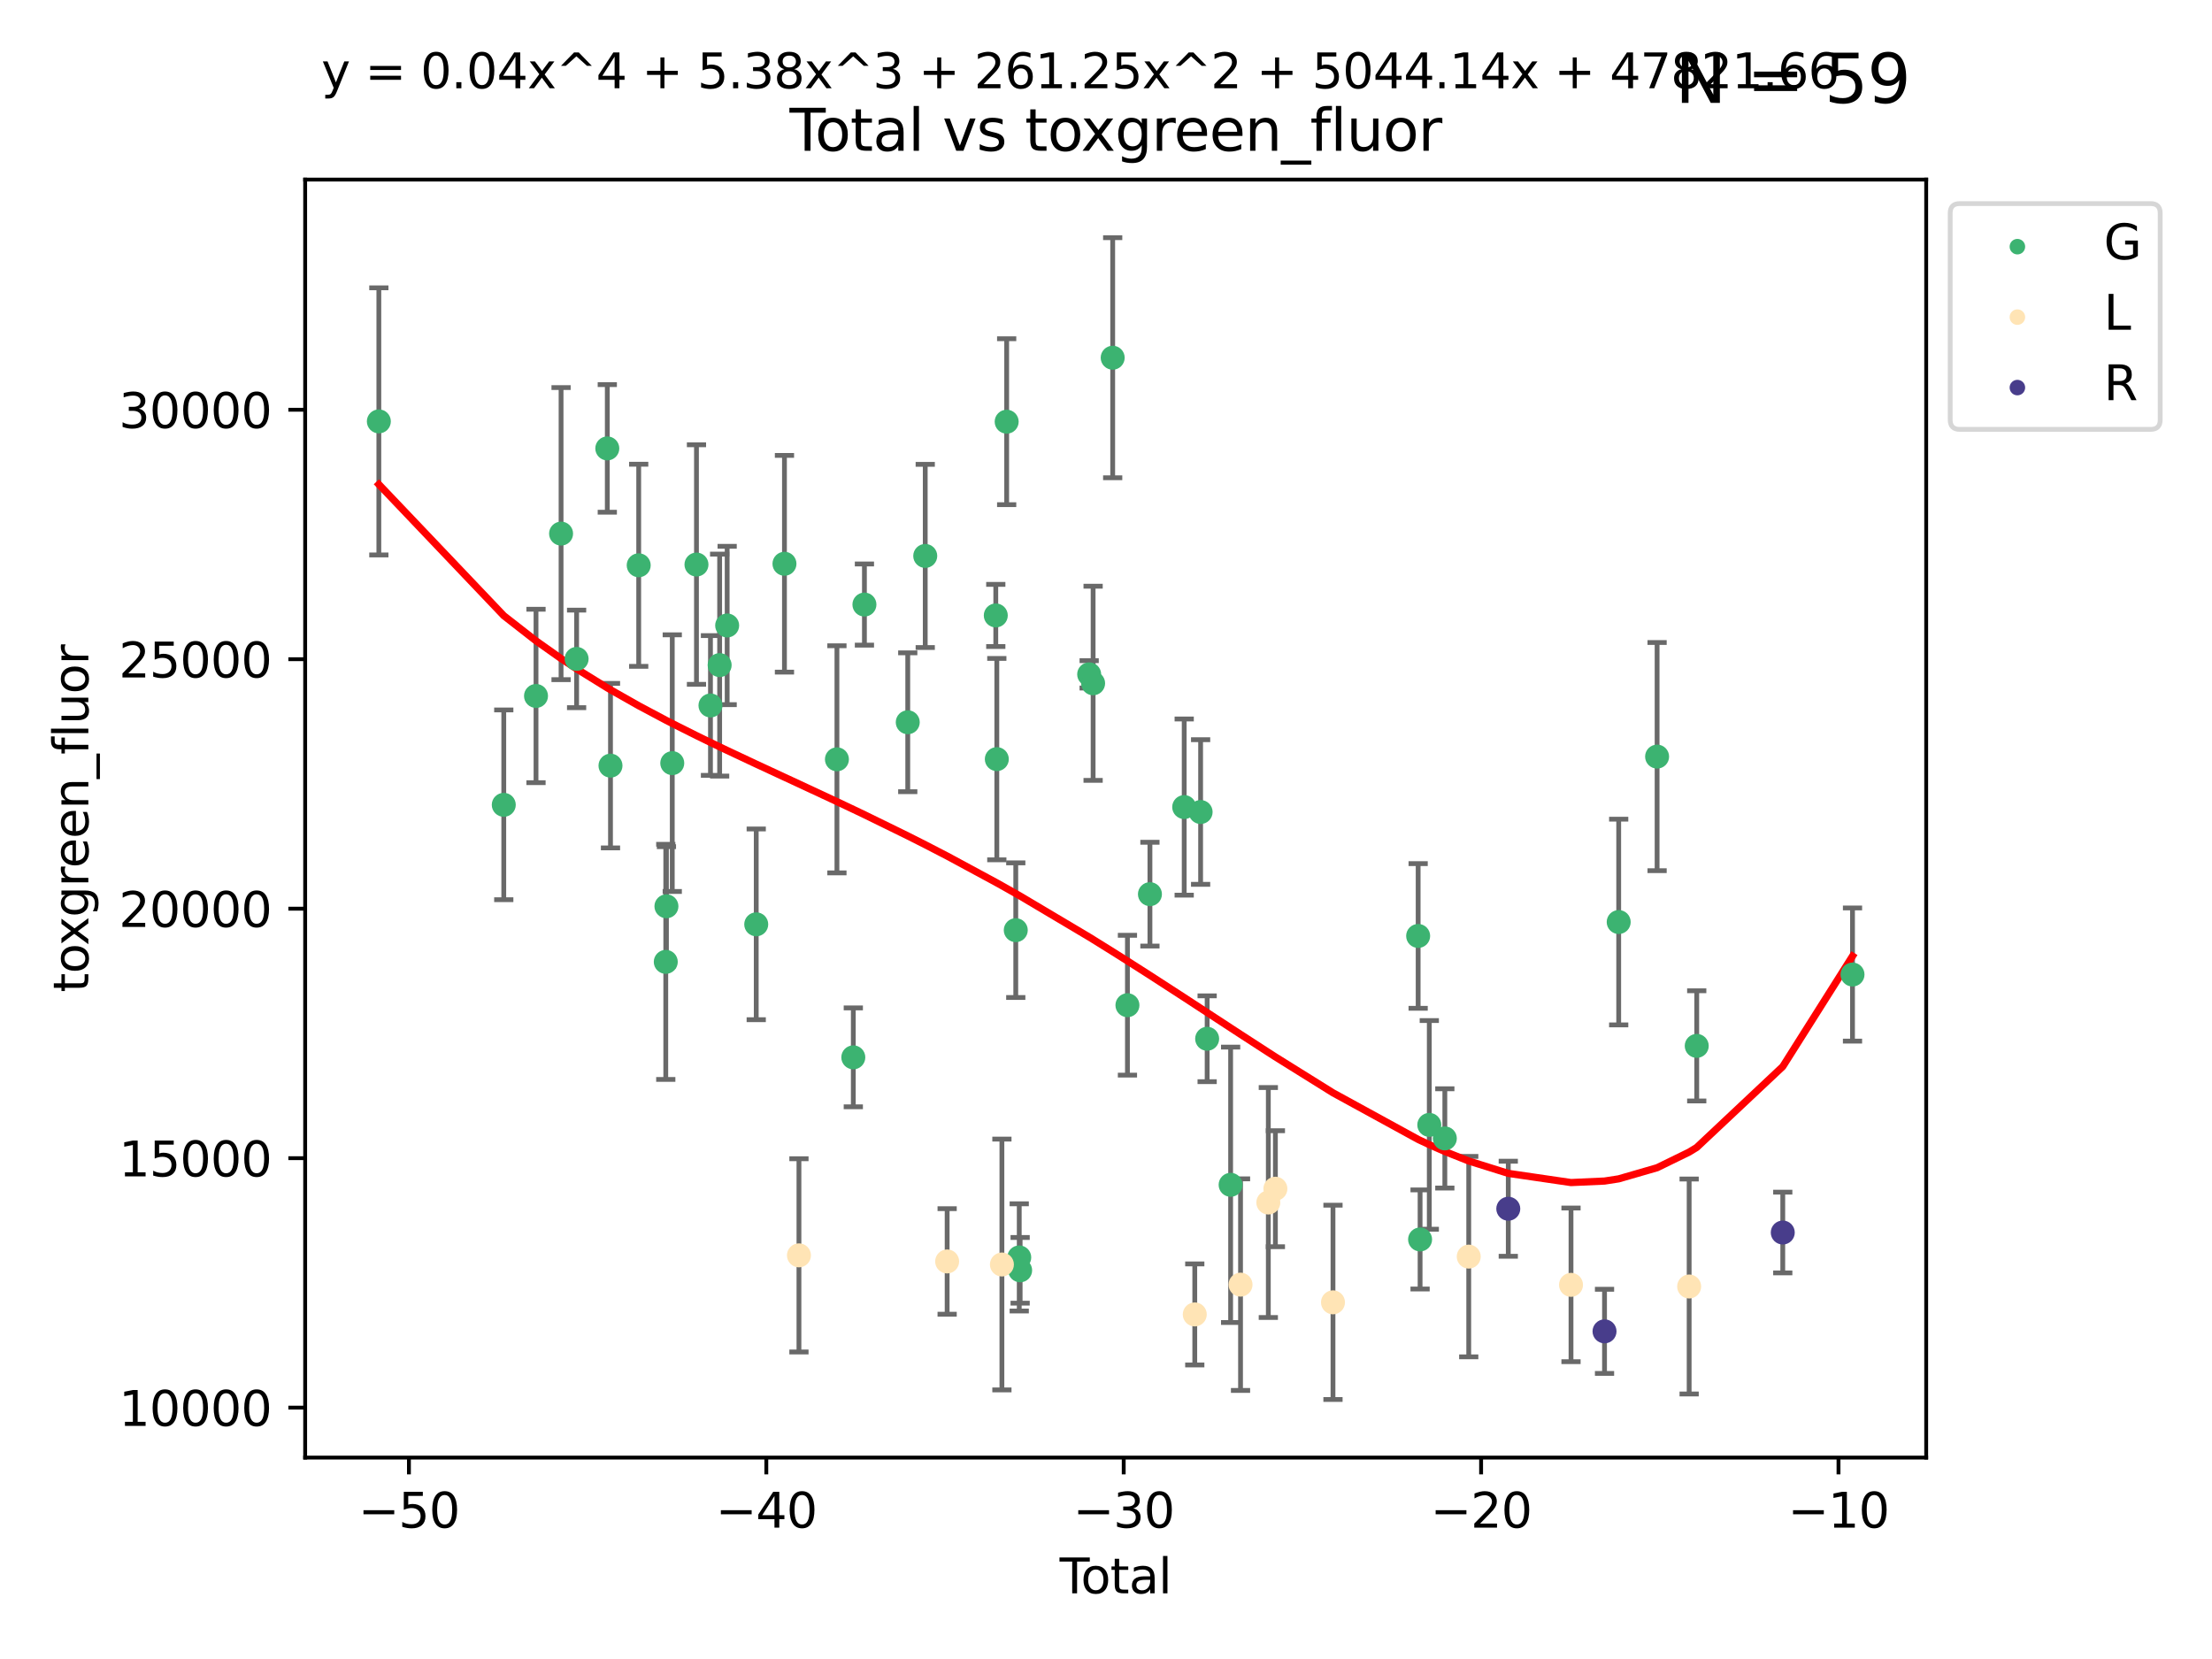 <?xml version="1.0" encoding="utf-8" standalone="no"?>
<!DOCTYPE svg PUBLIC "-//W3C//DTD SVG 1.1//EN"
  "http://www.w3.org/Graphics/SVG/1.1/DTD/svg11.dtd">
<svg xmlns:xlink="http://www.w3.org/1999/xlink" width="460.8pt" height="345.6pt" viewBox="0 0 460.8 345.6" xmlns="http://www.w3.org/2000/svg" version="1.1">
 <defs>
  <style type="text/css">*{stroke-linejoin: round; stroke-linecap: butt}</style>
 </defs>
 <g id="figure_1">
  <g id="patch_1">
   <path d="M 0 345.6 
L 460.8 345.6 
L 460.8 0 
L 0 0 
z
" style="fill: #ffffff"/>
  </g>
  <g id="axes_1">
   <g id="patch_2">
    <path d="M 63.571 303.64 
L 401.26 303.64 
L 401.26 37.411 
L 63.571 37.411 
z
" style="fill: #ffffff"/>
   </g>
   <g id="PathCollection_1">
    <defs>
     <path id="m74ca064344" d="M 0 1.118 
C 0.297 1.118 0.581 1 0.791 0.791 
C 1 0.581 1.118 0.297 1.118 0 
C 1.118 -0.297 1 -0.581 0.791 -0.791 
C 0.581 -1 0.297 -1.118 0 -1.118 
C -0.297 -1.118 -0.581 -1 -0.791 -0.791 
C -1 -0.581 -1.118 -0.297 -1.118 0 
C -1.118 0.297 -1 0.581 -0.791 0.791 
C -0.581 1 -0.297 1.118 0 1.118 
z
" style="stroke: #3cb371"/>
    </defs>
    <g clip-path="url(#pef88ad2a11)">
     <use xlink:href="#m74ca064344" x="78.921" y="87.783" style="fill: #3cb371; stroke: #3cb371"/>
     <use xlink:href="#m74ca064344" x="104.945" y="167.661" style="fill: #3cb371; stroke: #3cb371"/>
     <use xlink:href="#m74ca064344" x="111.661" y="144.981" style="fill: #3cb371; stroke: #3cb371"/>
     <use xlink:href="#m74ca064344" x="116.882" y="111.159" style="fill: #3cb371; stroke: #3cb371"/>
     <use xlink:href="#m74ca064344" x="120.118" y="137.261" style="fill: #3cb371; stroke: #3cb371"/>
     <use xlink:href="#m74ca064344" x="126.511" y="93.413" style="fill: #3cb371; stroke: #3cb371"/>
     <use xlink:href="#m74ca064344" x="127.177" y="159.497" style="fill: #3cb371; stroke: #3cb371"/>
     <use xlink:href="#m74ca064344" x="133.054" y="117.757" style="fill: #3cb371; stroke: #3cb371"/>
     <use xlink:href="#m74ca064344" x="138.693" y="200.374" style="fill: #3cb371; stroke: #3cb371"/>
     <use xlink:href="#m74ca064344" x="138.83" y="188.797" style="fill: #3cb371; stroke: #3cb371"/>
     <use xlink:href="#m74ca064344" x="140.045" y="158.975" style="fill: #3cb371; stroke: #3cb371"/>
     <use xlink:href="#m74ca064344" x="145.087" y="117.606" style="fill: #3cb371; stroke: #3cb371"/>
     <use xlink:href="#m74ca064344" x="148.005" y="146.962" style="fill: #3cb371; stroke: #3cb371"/>
     <use xlink:href="#m74ca064344" x="149.915" y="138.554" style="fill: #3cb371; stroke: #3cb371"/>
     <use xlink:href="#m74ca064344" x="151.481" y="130.298" style="fill: #3cb371; stroke: #3cb371"/>
     <use xlink:href="#m74ca064344" x="157.537" y="192.555" style="fill: #3cb371; stroke: #3cb371"/>
     <use xlink:href="#m74ca064344" x="163.418" y="117.444" style="fill: #3cb371; stroke: #3cb371"/>
     <use xlink:href="#m74ca064344" x="174.347" y="158.179" style="fill: #3cb371; stroke: #3cb371"/>
     <use xlink:href="#m74ca064344" x="177.76" y="220.266" style="fill: #3cb371; stroke: #3cb371"/>
     <use xlink:href="#m74ca064344" x="180.076" y="125.94" style="fill: #3cb371; stroke: #3cb371"/>
     <use xlink:href="#m74ca064344" x="189.102" y="150.46" style="fill: #3cb371; stroke: #3cb371"/>
     <use xlink:href="#m74ca064344" x="192.744" y="115.812" style="fill: #3cb371; stroke: #3cb371"/>
     <use xlink:href="#m74ca064344" x="207.44" y="128.208" style="fill: #3cb371; stroke: #3cb371"/>
     <use xlink:href="#m74ca064344" x="207.655" y="158.138" style="fill: #3cb371; stroke: #3cb371"/>
     <use xlink:href="#m74ca064344" x="209.708" y="87.847" style="fill: #3cb371; stroke: #3cb371"/>
     <use xlink:href="#m74ca064344" x="211.603" y="193.773" style="fill: #3cb371; stroke: #3cb371"/>
     <use xlink:href="#m74ca064344" x="212.327" y="261.943" style="fill: #3cb371; stroke: #3cb371"/>
     <use xlink:href="#m74ca064344" x="212.514" y="264.632" style="fill: #3cb371; stroke: #3cb371"/>
     <use xlink:href="#m74ca064344" x="226.894" y="140.475" style="fill: #3cb371; stroke: #3cb371"/>
     <use xlink:href="#m74ca064344" x="227.715" y="142.341" style="fill: #3cb371; stroke: #3cb371"/>
     <use xlink:href="#m74ca064344" x="231.793" y="74.52" style="fill: #3cb371; stroke: #3cb371"/>
     <use xlink:href="#m74ca064344" x="234.867" y="209.403" style="fill: #3cb371; stroke: #3cb371"/>
     <use xlink:href="#m74ca064344" x="239.552" y="186.269" style="fill: #3cb371; stroke: #3cb371"/>
     <use xlink:href="#m74ca064344" x="246.69" y="168.126" style="fill: #3cb371; stroke: #3cb371"/>
     <use xlink:href="#m74ca064344" x="250.11" y="169.158" style="fill: #3cb371; stroke: #3cb371"/>
     <use xlink:href="#m74ca064344" x="251.47" y="216.394" style="fill: #3cb371; stroke: #3cb371"/>
     <use xlink:href="#m74ca064344" x="256.361" y="246.816" style="fill: #3cb371; stroke: #3cb371"/>
     <use xlink:href="#m74ca064344" x="295.426" y="194.976" style="fill: #3cb371; stroke: #3cb371"/>
     <use xlink:href="#m74ca064344" x="295.83" y="258.198" style="fill: #3cb371; stroke: #3cb371"/>
     <use xlink:href="#m74ca064344" x="297.748" y="234.335" style="fill: #3cb371; stroke: #3cb371"/>
     <use xlink:href="#m74ca064344" x="300.985" y="237.151" style="fill: #3cb371; stroke: #3cb371"/>
     <use xlink:href="#m74ca064344" x="337.204" y="192.077" style="fill: #3cb371; stroke: #3cb371"/>
     <use xlink:href="#m74ca064344" x="345.204" y="157.613" style="fill: #3cb371; stroke: #3cb371"/>
     <use xlink:href="#m74ca064344" x="353.461" y="217.876" style="fill: #3cb371; stroke: #3cb371"/>
     <use xlink:href="#m74ca064344" x="385.911" y="203.013" style="fill: #3cb371; stroke: #3cb371"/>
    </g>
   </g>
   <g id="PathCollection_2">
    <defs>
     <path id="m15e256c8c7" d="M 0 1.118 
C 0.297 1.118 0.581 1 0.791 0.791 
C 1 0.581 1.118 0.297 1.118 0 
C 1.118 -0.297 1 -0.581 0.791 -0.791 
C 0.581 -1 0.297 -1.118 0 -1.118 
C -0.297 -1.118 -0.581 -1 -0.791 -0.791 
C -1 -0.581 -1.118 -0.297 -1.118 0 
C -1.118 0.297 -1 0.581 -0.791 0.791 
C -0.581 1 -0.297 1.118 0 1.118 
z
" style="stroke: #ffe4b5"/>
    </defs>
    <g clip-path="url(#pef88ad2a11)">
     <use xlink:href="#m15e256c8c7" x="166.435" y="261.513" style="fill: #ffe4b5; stroke: #ffe4b5"/>
     <use xlink:href="#m15e256c8c7" x="197.307" y="262.782" style="fill: #ffe4b5; stroke: #ffe4b5"/>
     <use xlink:href="#m15e256c8c7" x="208.716" y="263.418" style="fill: #ffe4b5; stroke: #ffe4b5"/>
     <use xlink:href="#m15e256c8c7" x="248.893" y="273.818" style="fill: #ffe4b5; stroke: #ffe4b5"/>
     <use xlink:href="#m15e256c8c7" x="258.425" y="267.614" style="fill: #ffe4b5; stroke: #ffe4b5"/>
     <use xlink:href="#m15e256c8c7" x="264.215" y="250.506" style="fill: #ffe4b5; stroke: #ffe4b5"/>
     <use xlink:href="#m15e256c8c7" x="265.687" y="247.633" style="fill: #ffe4b5; stroke: #ffe4b5"/>
     <use xlink:href="#m15e256c8c7" x="277.685" y="271.301" style="fill: #ffe4b5; stroke: #ffe4b5"/>
     <use xlink:href="#m15e256c8c7" x="305.965" y="261.775" style="fill: #ffe4b5; stroke: #ffe4b5"/>
     <use xlink:href="#m15e256c8c7" x="327.27" y="267.658" style="fill: #ffe4b5; stroke: #ffe4b5"/>
     <use xlink:href="#m15e256c8c7" x="351.881" y="268.002" style="fill: #ffe4b5; stroke: #ffe4b5"/>
    </g>
   </g>
   <g id="PathCollection_3">
    <defs>
     <path id="m18ca9eddad" d="M 0 1.118 
C 0.297 1.118 0.581 1 0.791 0.791 
C 1 0.581 1.118 0.297 1.118 0 
C 1.118 -0.297 1 -0.581 0.791 -0.791 
C 0.581 -1 0.297 -1.118 0 -1.118 
C -0.297 -1.118 -0.581 -1 -0.791 -0.791 
C -1 -0.581 -1.118 -0.297 -1.118 0 
C -1.118 0.297 -1 0.581 -0.791 0.791 
C -0.581 1 -0.297 1.118 0 1.118 
z
" style="stroke: #483d8b"/>
    </defs>
    <g clip-path="url(#pef88ad2a11)">
     <use xlink:href="#m18ca9eddad" x="314.203" y="251.801" style="fill: #483d8b; stroke: #483d8b"/>
     <use xlink:href="#m18ca9eddad" x="334.252" y="277.344" style="fill: #483d8b; stroke: #483d8b"/>
     <use xlink:href="#m18ca9eddad" x="371.383" y="256.758" style="fill: #483d8b; stroke: #483d8b"/>
    </g>
   </g>
   <g id="matplotlib.axis_1">
    <g id="xtick_1">
     <g id="line2d_1">
      <defs>
       <path id="mcc08f3bbad" d="M 0 0 
L 0 3.5 
" style="stroke: #000000; stroke-width: 0.8"/>
      </defs>
      <g>
       <use xlink:href="#mcc08f3bbad" x="85.187" y="303.64" style="stroke: #000000; stroke-width: 0.8"/>
      </g>
     </g>
     <g id="text_1">
      <!-- −50 -->
      <g transform="translate(74.634 318.238)scale(0.1 -0.1)">
       <defs>
        <path id="DejaVuSans-2212" d="M 678 2272 
L 4684 2272 
L 4684 1741 
L 678 1741 
L 678 2272 
z
" transform="scale(0.016)"/>
        <path id="DejaVuSans-35" d="M 691 4666 
L 3169 4666 
L 3169 4134 
L 1269 4134 
L 1269 2991 
Q 1406 3038 1543 3061 
Q 1681 3084 1819 3084 
Q 2600 3084 3056 2656 
Q 3513 2228 3513 1497 
Q 3513 744 3044 326 
Q 2575 -91 1722 -91 
Q 1428 -91 1123 -41 
Q 819 9 494 109 
L 494 744 
Q 775 591 1075 516 
Q 1375 441 1709 441 
Q 2250 441 2565 725 
Q 2881 1009 2881 1497 
Q 2881 1984 2565 2268 
Q 2250 2553 1709 2553 
Q 1456 2553 1204 2497 
Q 953 2441 691 2322 
L 691 4666 
z
" transform="scale(0.016)"/>
        <path id="DejaVuSans-30" d="M 2034 4250 
Q 1547 4250 1301 3770 
Q 1056 3291 1056 2328 
Q 1056 1369 1301 889 
Q 1547 409 2034 409 
Q 2525 409 2770 889 
Q 3016 1369 3016 2328 
Q 3016 3291 2770 3770 
Q 2525 4250 2034 4250 
z
M 2034 4750 
Q 2819 4750 3233 4129 
Q 3647 3509 3647 2328 
Q 3647 1150 3233 529 
Q 2819 -91 2034 -91 
Q 1250 -91 836 529 
Q 422 1150 422 2328 
Q 422 3509 836 4129 
Q 1250 4750 2034 4750 
z
" transform="scale(0.016)"/>
       </defs>
       <use xlink:href="#DejaVuSans-2212"/>
       <use xlink:href="#DejaVuSans-35" x="83.789"/>
       <use xlink:href="#DejaVuSans-30" x="147.412"/>
      </g>
     </g>
    </g>
    <g id="xtick_2">
     <g id="line2d_2">
      <g>
       <use xlink:href="#mcc08f3bbad" x="159.638" y="303.64" style="stroke: #000000; stroke-width: 0.8"/>
      </g>
     </g>
     <g id="text_2">
      <!-- −40 -->
      <g transform="translate(149.086 318.238)scale(0.1 -0.1)">
       <defs>
        <path id="DejaVuSans-34" d="M 2419 4116 
L 825 1625 
L 2419 1625 
L 2419 4116 
z
M 2253 4666 
L 3047 4666 
L 3047 1625 
L 3713 1625 
L 3713 1100 
L 3047 1100 
L 3047 0 
L 2419 0 
L 2419 1100 
L 313 1100 
L 313 1709 
L 2253 4666 
z
" transform="scale(0.016)"/>
       </defs>
       <use xlink:href="#DejaVuSans-2212"/>
       <use xlink:href="#DejaVuSans-34" x="83.789"/>
       <use xlink:href="#DejaVuSans-30" x="147.412"/>
      </g>
     </g>
    </g>
    <g id="xtick_3">
     <g id="line2d_3">
      <g>
       <use xlink:href="#mcc08f3bbad" x="234.089" y="303.64" style="stroke: #000000; stroke-width: 0.8"/>
      </g>
     </g>
     <g id="text_3">
      <!-- −30 -->
      <g transform="translate(223.537 318.238)scale(0.1 -0.1)">
       <defs>
        <path id="DejaVuSans-33" d="M 2597 2516 
Q 3050 2419 3304 2112 
Q 3559 1806 3559 1356 
Q 3559 666 3084 287 
Q 2609 -91 1734 -91 
Q 1441 -91 1130 -33 
Q 819 25 488 141 
L 488 750 
Q 750 597 1062 519 
Q 1375 441 1716 441 
Q 2309 441 2620 675 
Q 2931 909 2931 1356 
Q 2931 1769 2642 2001 
Q 2353 2234 1838 2234 
L 1294 2234 
L 1294 2753 
L 1863 2753 
Q 2328 2753 2575 2939 
Q 2822 3125 2822 3475 
Q 2822 3834 2567 4026 
Q 2313 4219 1838 4219 
Q 1578 4219 1281 4162 
Q 984 4106 628 3988 
L 628 4550 
Q 988 4650 1302 4700 
Q 1616 4750 1894 4750 
Q 2613 4750 3031 4423 
Q 3450 4097 3450 3541 
Q 3450 3153 3228 2886 
Q 3006 2619 2597 2516 
z
" transform="scale(0.016)"/>
       </defs>
       <use xlink:href="#DejaVuSans-2212"/>
       <use xlink:href="#DejaVuSans-33" x="83.789"/>
       <use xlink:href="#DejaVuSans-30" x="147.412"/>
      </g>
     </g>
    </g>
    <g id="xtick_4">
     <g id="line2d_4">
      <g>
       <use xlink:href="#mcc08f3bbad" x="308.541" y="303.64" style="stroke: #000000; stroke-width: 0.8"/>
      </g>
     </g>
     <g id="text_4">
      <!-- −20 -->
      <g transform="translate(297.988 318.238)scale(0.1 -0.1)">
       <defs>
        <path id="DejaVuSans-32" d="M 1228 531 
L 3431 531 
L 3431 0 
L 469 0 
L 469 531 
Q 828 903 1448 1529 
Q 2069 2156 2228 2338 
Q 2531 2678 2651 2914 
Q 2772 3150 2772 3378 
Q 2772 3750 2511 3984 
Q 2250 4219 1831 4219 
Q 1534 4219 1204 4116 
Q 875 4013 500 3803 
L 500 4441 
Q 881 4594 1212 4672 
Q 1544 4750 1819 4750 
Q 2544 4750 2975 4387 
Q 3406 4025 3406 3419 
Q 3406 3131 3298 2873 
Q 3191 2616 2906 2266 
Q 2828 2175 2409 1742 
Q 1991 1309 1228 531 
z
" transform="scale(0.016)"/>
       </defs>
       <use xlink:href="#DejaVuSans-2212"/>
       <use xlink:href="#DejaVuSans-32" x="83.789"/>
       <use xlink:href="#DejaVuSans-30" x="147.412"/>
      </g>
     </g>
    </g>
    <g id="xtick_5">
     <g id="line2d_5">
      <g>
       <use xlink:href="#mcc08f3bbad" x="382.992" y="303.64" style="stroke: #000000; stroke-width: 0.8"/>
      </g>
     </g>
     <g id="text_5">
      <!-- −10 -->
      <g transform="translate(372.44 318.238)scale(0.1 -0.1)">
       <defs>
        <path id="DejaVuSans-31" d="M 794 531 
L 1825 531 
L 1825 4091 
L 703 3866 
L 703 4441 
L 1819 4666 
L 2450 4666 
L 2450 531 
L 3481 531 
L 3481 0 
L 794 0 
L 794 531 
z
" transform="scale(0.016)"/>
       </defs>
       <use xlink:href="#DejaVuSans-2212"/>
       <use xlink:href="#DejaVuSans-31" x="83.789"/>
       <use xlink:href="#DejaVuSans-30" x="147.412"/>
      </g>
     </g>
    </g>
    <g id="text_6">
     <!-- Total -->
     <g transform="translate(220.739 331.917)scale(0.1 -0.1)">
      <defs>
       <path id="DejaVuSans-54" d="M -19 4666 
L 3928 4666 
L 3928 4134 
L 2272 4134 
L 2272 0 
L 1638 0 
L 1638 4134 
L -19 4134 
L -19 4666 
z
" transform="scale(0.016)"/>
       <path id="DejaVuSans-6f" d="M 1959 3097 
Q 1497 3097 1228 2736 
Q 959 2375 959 1747 
Q 959 1119 1226 758 
Q 1494 397 1959 397 
Q 2419 397 2687 759 
Q 2956 1122 2956 1747 
Q 2956 2369 2687 2733 
Q 2419 3097 1959 3097 
z
M 1959 3584 
Q 2709 3584 3137 3096 
Q 3566 2609 3566 1747 
Q 3566 888 3137 398 
Q 2709 -91 1959 -91 
Q 1206 -91 779 398 
Q 353 888 353 1747 
Q 353 2609 779 3096 
Q 1206 3584 1959 3584 
z
" transform="scale(0.016)"/>
       <path id="DejaVuSans-74" d="M 1172 4494 
L 1172 3500 
L 2356 3500 
L 2356 3053 
L 1172 3053 
L 1172 1153 
Q 1172 725 1289 603 
Q 1406 481 1766 481 
L 2356 481 
L 2356 0 
L 1766 0 
Q 1100 0 847 248 
Q 594 497 594 1153 
L 594 3053 
L 172 3053 
L 172 3500 
L 594 3500 
L 594 4494 
L 1172 4494 
z
" transform="scale(0.016)"/>
       <path id="DejaVuSans-61" d="M 2194 1759 
Q 1497 1759 1228 1600 
Q 959 1441 959 1056 
Q 959 750 1161 570 
Q 1363 391 1709 391 
Q 2188 391 2477 730 
Q 2766 1069 2766 1631 
L 2766 1759 
L 2194 1759 
z
M 3341 1997 
L 3341 0 
L 2766 0 
L 2766 531 
Q 2569 213 2275 61 
Q 1981 -91 1556 -91 
Q 1019 -91 701 211 
Q 384 513 384 1019 
Q 384 1609 779 1909 
Q 1175 2209 1959 2209 
L 2766 2209 
L 2766 2266 
Q 2766 2663 2505 2880 
Q 2244 3097 1772 3097 
Q 1472 3097 1187 3025 
Q 903 2953 641 2809 
L 641 3341 
Q 956 3463 1253 3523 
Q 1550 3584 1831 3584 
Q 2591 3584 2966 3190 
Q 3341 2797 3341 1997 
z
" transform="scale(0.016)"/>
       <path id="DejaVuSans-6c" d="M 603 4863 
L 1178 4863 
L 1178 0 
L 603 0 
L 603 4863 
z
" transform="scale(0.016)"/>
      </defs>
      <use xlink:href="#DejaVuSans-54"/>
      <use xlink:href="#DejaVuSans-6f" x="44.084"/>
      <use xlink:href="#DejaVuSans-74" x="105.266"/>
      <use xlink:href="#DejaVuSans-61" x="144.475"/>
      <use xlink:href="#DejaVuSans-6c" x="205.754"/>
     </g>
    </g>
   </g>
   <g id="matplotlib.axis_2">
    <g id="ytick_1">
     <g id="line2d_6">
      <defs>
       <path id="m6b132afd34" d="M 0 0 
L -3.5 0 
" style="stroke: #000000; stroke-width: 0.8"/>
      </defs>
      <g>
       <use xlink:href="#m6b132afd34" x="63.571" y="293.235" style="stroke: #000000; stroke-width: 0.8"/>
      </g>
     </g>
     <g id="text_7">
      <!-- 10000 -->
      <g transform="translate(24.759 297.034)scale(0.1 -0.1)">
       <use xlink:href="#DejaVuSans-31"/>
       <use xlink:href="#DejaVuSans-30" x="63.623"/>
       <use xlink:href="#DejaVuSans-30" x="127.246"/>
       <use xlink:href="#DejaVuSans-30" x="190.869"/>
       <use xlink:href="#DejaVuSans-30" x="254.492"/>
      </g>
     </g>
    </g>
    <g id="ytick_2">
     <g id="line2d_7">
      <g>
       <use xlink:href="#m6b132afd34" x="63.571" y="241.266" style="stroke: #000000; stroke-width: 0.8"/>
      </g>
     </g>
     <g id="text_8">
      <!-- 15000 -->
      <g transform="translate(24.759 245.065)scale(0.1 -0.1)">
       <use xlink:href="#DejaVuSans-31"/>
       <use xlink:href="#DejaVuSans-35" x="63.623"/>
       <use xlink:href="#DejaVuSans-30" x="127.246"/>
       <use xlink:href="#DejaVuSans-30" x="190.869"/>
       <use xlink:href="#DejaVuSans-30" x="254.492"/>
      </g>
     </g>
    </g>
    <g id="ytick_3">
     <g id="line2d_8">
      <g>
       <use xlink:href="#m6b132afd34" x="63.571" y="189.297" style="stroke: #000000; stroke-width: 0.8"/>
      </g>
     </g>
     <g id="text_9">
      <!-- 20000 -->
      <g transform="translate(24.759 193.097)scale(0.1 -0.1)">
       <use xlink:href="#DejaVuSans-32"/>
       <use xlink:href="#DejaVuSans-30" x="63.623"/>
       <use xlink:href="#DejaVuSans-30" x="127.246"/>
       <use xlink:href="#DejaVuSans-30" x="190.869"/>
       <use xlink:href="#DejaVuSans-30" x="254.492"/>
      </g>
     </g>
    </g>
    <g id="ytick_4">
     <g id="line2d_9">
      <g>
       <use xlink:href="#m6b132afd34" x="63.571" y="137.329" style="stroke: #000000; stroke-width: 0.8"/>
      </g>
     </g>
     <g id="text_10">
      <!-- 25000 -->
      <g transform="translate(24.759 141.128)scale(0.1 -0.1)">
       <use xlink:href="#DejaVuSans-32"/>
       <use xlink:href="#DejaVuSans-35" x="63.623"/>
       <use xlink:href="#DejaVuSans-30" x="127.246"/>
       <use xlink:href="#DejaVuSans-30" x="190.869"/>
       <use xlink:href="#DejaVuSans-30" x="254.492"/>
      </g>
     </g>
    </g>
    <g id="ytick_5">
     <g id="line2d_10">
      <g>
       <use xlink:href="#m6b132afd34" x="63.571" y="85.36" style="stroke: #000000; stroke-width: 0.8"/>
      </g>
     </g>
     <g id="text_11">
      <!-- 30000 -->
      <g transform="translate(24.759 89.159)scale(0.1 -0.1)">
       <use xlink:href="#DejaVuSans-33"/>
       <use xlink:href="#DejaVuSans-30" x="63.623"/>
       <use xlink:href="#DejaVuSans-30" x="127.246"/>
       <use xlink:href="#DejaVuSans-30" x="190.869"/>
       <use xlink:href="#DejaVuSans-30" x="254.492"/>
      </g>
     </g>
    </g>
    <g id="text_12">
     <!-- toxgreen_fluor -->
     <g transform="translate(18.401 206.72)rotate(-90)scale(0.1 -0.1)">
      <defs>
       <path id="DejaVuSans-78" d="M 3513 3500 
L 2247 1797 
L 3578 0 
L 2900 0 
L 1881 1375 
L 863 0 
L 184 0 
L 1544 1831 
L 300 3500 
L 978 3500 
L 1906 2253 
L 2834 3500 
L 3513 3500 
z
" transform="scale(0.016)"/>
       <path id="DejaVuSans-67" d="M 2906 1791 
Q 2906 2416 2648 2759 
Q 2391 3103 1925 3103 
Q 1463 3103 1205 2759 
Q 947 2416 947 1791 
Q 947 1169 1205 825 
Q 1463 481 1925 481 
Q 2391 481 2648 825 
Q 2906 1169 2906 1791 
z
M 3481 434 
Q 3481 -459 3084 -895 
Q 2688 -1331 1869 -1331 
Q 1566 -1331 1297 -1286 
Q 1028 -1241 775 -1147 
L 775 -588 
Q 1028 -725 1275 -790 
Q 1522 -856 1778 -856 
Q 2344 -856 2625 -561 
Q 2906 -266 2906 331 
L 2906 616 
Q 2728 306 2450 153 
Q 2172 0 1784 0 
Q 1141 0 747 490 
Q 353 981 353 1791 
Q 353 2603 747 3093 
Q 1141 3584 1784 3584 
Q 2172 3584 2450 3431 
Q 2728 3278 2906 2969 
L 2906 3500 
L 3481 3500 
L 3481 434 
z
" transform="scale(0.016)"/>
       <path id="DejaVuSans-72" d="M 2631 2963 
Q 2534 3019 2420 3045 
Q 2306 3072 2169 3072 
Q 1681 3072 1420 2755 
Q 1159 2438 1159 1844 
L 1159 0 
L 581 0 
L 581 3500 
L 1159 3500 
L 1159 2956 
Q 1341 3275 1631 3429 
Q 1922 3584 2338 3584 
Q 2397 3584 2469 3576 
Q 2541 3569 2628 3553 
L 2631 2963 
z
" transform="scale(0.016)"/>
       <path id="DejaVuSans-65" d="M 3597 1894 
L 3597 1613 
L 953 1613 
Q 991 1019 1311 708 
Q 1631 397 2203 397 
Q 2534 397 2845 478 
Q 3156 559 3463 722 
L 3463 178 
Q 3153 47 2828 -22 
Q 2503 -91 2169 -91 
Q 1331 -91 842 396 
Q 353 884 353 1716 
Q 353 2575 817 3079 
Q 1281 3584 2069 3584 
Q 2775 3584 3186 3129 
Q 3597 2675 3597 1894 
z
M 3022 2063 
Q 3016 2534 2758 2815 
Q 2500 3097 2075 3097 
Q 1594 3097 1305 2825 
Q 1016 2553 972 2059 
L 3022 2063 
z
" transform="scale(0.016)"/>
       <path id="DejaVuSans-6e" d="M 3513 2113 
L 3513 0 
L 2938 0 
L 2938 2094 
Q 2938 2591 2744 2837 
Q 2550 3084 2163 3084 
Q 1697 3084 1428 2787 
Q 1159 2491 1159 1978 
L 1159 0 
L 581 0 
L 581 3500 
L 1159 3500 
L 1159 2956 
Q 1366 3272 1645 3428 
Q 1925 3584 2291 3584 
Q 2894 3584 3203 3211 
Q 3513 2838 3513 2113 
z
" transform="scale(0.016)"/>
       <path id="DejaVuSans-5f" d="M 3263 -1063 
L 3263 -1509 
L -63 -1509 
L -63 -1063 
L 3263 -1063 
z
" transform="scale(0.016)"/>
       <path id="DejaVuSans-66" d="M 2375 4863 
L 2375 4384 
L 1825 4384 
Q 1516 4384 1395 4259 
Q 1275 4134 1275 3809 
L 1275 3500 
L 2222 3500 
L 2222 3053 
L 1275 3053 
L 1275 0 
L 697 0 
L 697 3053 
L 147 3053 
L 147 3500 
L 697 3500 
L 697 3744 
Q 697 4328 969 4595 
Q 1241 4863 1831 4863 
L 2375 4863 
z
" transform="scale(0.016)"/>
       <path id="DejaVuSans-75" d="M 544 1381 
L 544 3500 
L 1119 3500 
L 1119 1403 
Q 1119 906 1312 657 
Q 1506 409 1894 409 
Q 2359 409 2629 706 
Q 2900 1003 2900 1516 
L 2900 3500 
L 3475 3500 
L 3475 0 
L 2900 0 
L 2900 538 
Q 2691 219 2414 64 
Q 2138 -91 1772 -91 
Q 1169 -91 856 284 
Q 544 659 544 1381 
z
M 1991 3584 
L 1991 3584 
z
" transform="scale(0.016)"/>
      </defs>
      <use xlink:href="#DejaVuSans-74"/>
      <use xlink:href="#DejaVuSans-6f" x="39.209"/>
      <use xlink:href="#DejaVuSans-78" x="97.266"/>
      <use xlink:href="#DejaVuSans-67" x="156.445"/>
      <use xlink:href="#DejaVuSans-72" x="219.922"/>
      <use xlink:href="#DejaVuSans-65" x="258.785"/>
      <use xlink:href="#DejaVuSans-65" x="320.309"/>
      <use xlink:href="#DejaVuSans-6e" x="381.832"/>
      <use xlink:href="#DejaVuSans-5f" x="445.211"/>
      <use xlink:href="#DejaVuSans-66" x="495.211"/>
      <use xlink:href="#DejaVuSans-6c" x="530.416"/>
      <use xlink:href="#DejaVuSans-75" x="558.199"/>
      <use xlink:href="#DejaVuSans-6f" x="621.578"/>
      <use xlink:href="#DejaVuSans-72" x="682.76"/>
     </g>
    </g>
   </g>
   <g id="LineCollection_1">
    <path d="M 78.921 115.607 
L 78.921 59.959 
" clip-path="url(#pef88ad2a11)" style="fill: none; stroke: #696969"/>
    <path d="M 104.945 187.427 
L 104.945 147.895 
" clip-path="url(#pef88ad2a11)" style="fill: none; stroke: #696969"/>
    <path d="M 111.661 163.045 
L 111.661 126.917 
" clip-path="url(#pef88ad2a11)" style="fill: none; stroke: #696969"/>
    <path d="M 116.882 141.581 
L 116.882 80.737 
" clip-path="url(#pef88ad2a11)" style="fill: none; stroke: #696969"/>
    <path d="M 120.118 147.418 
L 120.118 127.103 
" clip-path="url(#pef88ad2a11)" style="fill: none; stroke: #696969"/>
    <path d="M 126.511 106.705 
L 126.511 80.122 
" clip-path="url(#pef88ad2a11)" style="fill: none; stroke: #696969"/>
    <path d="M 127.177 176.634 
L 127.177 142.359 
" clip-path="url(#pef88ad2a11)" style="fill: none; stroke: #696969"/>
    <path d="M 133.054 138.807 
L 133.054 96.708 
" clip-path="url(#pef88ad2a11)" style="fill: none; stroke: #696969"/>
    <path d="M 138.693 224.865 
L 138.693 175.883 
" clip-path="url(#pef88ad2a11)" style="fill: none; stroke: #696969"/>
    <path d="M 138.83 201.215 
L 138.83 176.379 
" clip-path="url(#pef88ad2a11)" style="fill: none; stroke: #696969"/>
    <path d="M 140.045 185.709 
L 140.045 132.242 
" clip-path="url(#pef88ad2a11)" style="fill: none; stroke: #696969"/>
    <path d="M 145.087 142.557 
L 145.087 92.656 
" clip-path="url(#pef88ad2a11)" style="fill: none; stroke: #696969"/>
    <path d="M 148.005 161.518 
L 148.005 132.406 
" clip-path="url(#pef88ad2a11)" style="fill: none; stroke: #696969"/>
    <path d="M 149.915 161.672 
L 149.915 115.435 
" clip-path="url(#pef88ad2a11)" style="fill: none; stroke: #696969"/>
    <path d="M 151.481 146.792 
L 151.481 113.803 
" clip-path="url(#pef88ad2a11)" style="fill: none; stroke: #696969"/>
    <path d="M 157.537 212.423 
L 157.537 172.686 
" clip-path="url(#pef88ad2a11)" style="fill: none; stroke: #696969"/>
    <path d="M 163.418 140.019 
L 163.418 94.869 
" clip-path="url(#pef88ad2a11)" style="fill: none; stroke: #696969"/>
    <path d="M 174.347 181.837 
L 174.347 134.52 
" clip-path="url(#pef88ad2a11)" style="fill: none; stroke: #696969"/>
    <path d="M 177.76 230.567 
L 177.76 209.964 
" clip-path="url(#pef88ad2a11)" style="fill: none; stroke: #696969"/>
    <path d="M 180.076 134.393 
L 180.076 117.487 
" clip-path="url(#pef88ad2a11)" style="fill: none; stroke: #696969"/>
    <path d="M 189.102 164.92 
L 189.102 136.001 
" clip-path="url(#pef88ad2a11)" style="fill: none; stroke: #696969"/>
    <path d="M 192.744 134.895 
L 192.744 96.73 
" clip-path="url(#pef88ad2a11)" style="fill: none; stroke: #696969"/>
    <path d="M 207.44 134.68 
L 207.44 121.737 
" clip-path="url(#pef88ad2a11)" style="fill: none; stroke: #696969"/>
    <path d="M 207.655 179.112 
L 207.655 137.164 
" clip-path="url(#pef88ad2a11)" style="fill: none; stroke: #696969"/>
    <path d="M 209.708 105.132 
L 209.708 70.562 
" clip-path="url(#pef88ad2a11)" style="fill: none; stroke: #696969"/>
    <path d="M 211.603 207.798 
L 211.603 179.748 
" clip-path="url(#pef88ad2a11)" style="fill: none; stroke: #696969"/>
    <path d="M 212.327 273.11 
L 212.327 250.775 
" clip-path="url(#pef88ad2a11)" style="fill: none; stroke: #696969"/>
    <path d="M 212.514 271.474 
L 212.514 257.789 
" clip-path="url(#pef88ad2a11)" style="fill: none; stroke: #696969"/>
    <path d="M 226.894 143.326 
L 226.894 137.624 
" clip-path="url(#pef88ad2a11)" style="fill: none; stroke: #696969"/>
    <path d="M 227.715 162.562 
L 227.715 122.12 
" clip-path="url(#pef88ad2a11)" style="fill: none; stroke: #696969"/>
    <path d="M 231.793 99.528 
L 231.793 49.513 
" clip-path="url(#pef88ad2a11)" style="fill: none; stroke: #696969"/>
    <path d="M 234.867 223.969 
L 234.867 194.837 
" clip-path="url(#pef88ad2a11)" style="fill: none; stroke: #696969"/>
    <path d="M 239.552 197.078 
L 239.552 175.461 
" clip-path="url(#pef88ad2a11)" style="fill: none; stroke: #696969"/>
    <path d="M 246.69 186.473 
L 246.69 149.779 
" clip-path="url(#pef88ad2a11)" style="fill: none; stroke: #696969"/>
    <path d="M 250.11 184.223 
L 250.11 154.093 
" clip-path="url(#pef88ad2a11)" style="fill: none; stroke: #696969"/>
    <path d="M 251.47 225.335 
L 251.47 207.454 
" clip-path="url(#pef88ad2a11)" style="fill: none; stroke: #696969"/>
    <path d="M 256.361 275.501 
L 256.361 218.132 
" clip-path="url(#pef88ad2a11)" style="fill: none; stroke: #696969"/>
    <path d="M 295.426 210.042 
L 295.426 179.91 
" clip-path="url(#pef88ad2a11)" style="fill: none; stroke: #696969"/>
    <path d="M 295.83 268.521 
L 295.83 247.876 
" clip-path="url(#pef88ad2a11)" style="fill: none; stroke: #696969"/>
    <path d="M 297.748 256.068 
L 297.748 212.603 
" clip-path="url(#pef88ad2a11)" style="fill: none; stroke: #696969"/>
    <path d="M 300.985 247.492 
L 300.985 226.811 
" clip-path="url(#pef88ad2a11)" style="fill: none; stroke: #696969"/>
    <path d="M 337.204 213.503 
L 337.204 170.651 
" clip-path="url(#pef88ad2a11)" style="fill: none; stroke: #696969"/>
    <path d="M 345.204 181.378 
L 345.204 133.848 
" clip-path="url(#pef88ad2a11)" style="fill: none; stroke: #696969"/>
    <path d="M 353.461 229.353 
L 353.461 206.399 
" clip-path="url(#pef88ad2a11)" style="fill: none; stroke: #696969"/>
    <path d="M 385.911 216.884 
L 385.911 189.143 
" clip-path="url(#pef88ad2a11)" style="fill: none; stroke: #696969"/>
   </g>
   <g id="line2d_11">
    <defs>
     <path id="m7e7dc4b8da" d="M 2 0 
L -2 -0 
" style="stroke: #696969"/>
    </defs>
    <g clip-path="url(#pef88ad2a11)">
     <use xlink:href="#m7e7dc4b8da" x="78.921" y="115.607" style="fill: #696969; stroke: #696969"/>
     <use xlink:href="#m7e7dc4b8da" x="104.945" y="187.427" style="fill: #696969; stroke: #696969"/>
     <use xlink:href="#m7e7dc4b8da" x="111.661" y="163.045" style="fill: #696969; stroke: #696969"/>
     <use xlink:href="#m7e7dc4b8da" x="116.882" y="141.581" style="fill: #696969; stroke: #696969"/>
     <use xlink:href="#m7e7dc4b8da" x="120.118" y="147.418" style="fill: #696969; stroke: #696969"/>
     <use xlink:href="#m7e7dc4b8da" x="126.511" y="106.705" style="fill: #696969; stroke: #696969"/>
     <use xlink:href="#m7e7dc4b8da" x="127.177" y="176.634" style="fill: #696969; stroke: #696969"/>
     <use xlink:href="#m7e7dc4b8da" x="133.054" y="138.807" style="fill: #696969; stroke: #696969"/>
     <use xlink:href="#m7e7dc4b8da" x="138.693" y="224.865" style="fill: #696969; stroke: #696969"/>
     <use xlink:href="#m7e7dc4b8da" x="138.83" y="201.215" style="fill: #696969; stroke: #696969"/>
     <use xlink:href="#m7e7dc4b8da" x="140.045" y="185.709" style="fill: #696969; stroke: #696969"/>
     <use xlink:href="#m7e7dc4b8da" x="145.087" y="142.557" style="fill: #696969; stroke: #696969"/>
     <use xlink:href="#m7e7dc4b8da" x="148.005" y="161.518" style="fill: #696969; stroke: #696969"/>
     <use xlink:href="#m7e7dc4b8da" x="149.915" y="161.672" style="fill: #696969; stroke: #696969"/>
     <use xlink:href="#m7e7dc4b8da" x="151.481" y="146.792" style="fill: #696969; stroke: #696969"/>
     <use xlink:href="#m7e7dc4b8da" x="157.537" y="212.423" style="fill: #696969; stroke: #696969"/>
     <use xlink:href="#m7e7dc4b8da" x="163.418" y="140.019" style="fill: #696969; stroke: #696969"/>
     <use xlink:href="#m7e7dc4b8da" x="174.347" y="181.837" style="fill: #696969; stroke: #696969"/>
     <use xlink:href="#m7e7dc4b8da" x="177.76" y="230.567" style="fill: #696969; stroke: #696969"/>
     <use xlink:href="#m7e7dc4b8da" x="180.076" y="134.393" style="fill: #696969; stroke: #696969"/>
     <use xlink:href="#m7e7dc4b8da" x="189.102" y="164.92" style="fill: #696969; stroke: #696969"/>
     <use xlink:href="#m7e7dc4b8da" x="192.744" y="134.895" style="fill: #696969; stroke: #696969"/>
     <use xlink:href="#m7e7dc4b8da" x="207.44" y="134.68" style="fill: #696969; stroke: #696969"/>
     <use xlink:href="#m7e7dc4b8da" x="207.655" y="179.112" style="fill: #696969; stroke: #696969"/>
     <use xlink:href="#m7e7dc4b8da" x="209.708" y="105.132" style="fill: #696969; stroke: #696969"/>
     <use xlink:href="#m7e7dc4b8da" x="211.603" y="207.798" style="fill: #696969; stroke: #696969"/>
     <use xlink:href="#m7e7dc4b8da" x="212.327" y="273.11" style="fill: #696969; stroke: #696969"/>
     <use xlink:href="#m7e7dc4b8da" x="212.514" y="271.474" style="fill: #696969; stroke: #696969"/>
     <use xlink:href="#m7e7dc4b8da" x="226.894" y="143.326" style="fill: #696969; stroke: #696969"/>
     <use xlink:href="#m7e7dc4b8da" x="227.715" y="162.562" style="fill: #696969; stroke: #696969"/>
     <use xlink:href="#m7e7dc4b8da" x="231.793" y="99.528" style="fill: #696969; stroke: #696969"/>
     <use xlink:href="#m7e7dc4b8da" x="234.867" y="223.969" style="fill: #696969; stroke: #696969"/>
     <use xlink:href="#m7e7dc4b8da" x="239.552" y="197.078" style="fill: #696969; stroke: #696969"/>
     <use xlink:href="#m7e7dc4b8da" x="246.69" y="186.473" style="fill: #696969; stroke: #696969"/>
     <use xlink:href="#m7e7dc4b8da" x="250.11" y="184.223" style="fill: #696969; stroke: #696969"/>
     <use xlink:href="#m7e7dc4b8da" x="251.47" y="225.335" style="fill: #696969; stroke: #696969"/>
     <use xlink:href="#m7e7dc4b8da" x="256.361" y="275.501" style="fill: #696969; stroke: #696969"/>
     <use xlink:href="#m7e7dc4b8da" x="295.426" y="210.042" style="fill: #696969; stroke: #696969"/>
     <use xlink:href="#m7e7dc4b8da" x="295.83" y="268.521" style="fill: #696969; stroke: #696969"/>
     <use xlink:href="#m7e7dc4b8da" x="297.748" y="256.068" style="fill: #696969; stroke: #696969"/>
     <use xlink:href="#m7e7dc4b8da" x="300.985" y="247.492" style="fill: #696969; stroke: #696969"/>
     <use xlink:href="#m7e7dc4b8da" x="337.204" y="213.503" style="fill: #696969; stroke: #696969"/>
     <use xlink:href="#m7e7dc4b8da" x="345.204" y="181.378" style="fill: #696969; stroke: #696969"/>
     <use xlink:href="#m7e7dc4b8da" x="353.461" y="229.353" style="fill: #696969; stroke: #696969"/>
     <use xlink:href="#m7e7dc4b8da" x="385.911" y="216.884" style="fill: #696969; stroke: #696969"/>
    </g>
   </g>
   <g id="line2d_12">
    <g clip-path="url(#pef88ad2a11)">
     <use xlink:href="#m7e7dc4b8da" x="78.921" y="59.959" style="fill: #696969; stroke: #696969"/>
     <use xlink:href="#m7e7dc4b8da" x="104.945" y="147.895" style="fill: #696969; stroke: #696969"/>
     <use xlink:href="#m7e7dc4b8da" x="111.661" y="126.917" style="fill: #696969; stroke: #696969"/>
     <use xlink:href="#m7e7dc4b8da" x="116.882" y="80.737" style="fill: #696969; stroke: #696969"/>
     <use xlink:href="#m7e7dc4b8da" x="120.118" y="127.103" style="fill: #696969; stroke: #696969"/>
     <use xlink:href="#m7e7dc4b8da" x="126.511" y="80.122" style="fill: #696969; stroke: #696969"/>
     <use xlink:href="#m7e7dc4b8da" x="127.177" y="142.359" style="fill: #696969; stroke: #696969"/>
     <use xlink:href="#m7e7dc4b8da" x="133.054" y="96.708" style="fill: #696969; stroke: #696969"/>
     <use xlink:href="#m7e7dc4b8da" x="138.693" y="175.883" style="fill: #696969; stroke: #696969"/>
     <use xlink:href="#m7e7dc4b8da" x="138.83" y="176.379" style="fill: #696969; stroke: #696969"/>
     <use xlink:href="#m7e7dc4b8da" x="140.045" y="132.242" style="fill: #696969; stroke: #696969"/>
     <use xlink:href="#m7e7dc4b8da" x="145.087" y="92.656" style="fill: #696969; stroke: #696969"/>
     <use xlink:href="#m7e7dc4b8da" x="148.005" y="132.406" style="fill: #696969; stroke: #696969"/>
     <use xlink:href="#m7e7dc4b8da" x="149.915" y="115.435" style="fill: #696969; stroke: #696969"/>
     <use xlink:href="#m7e7dc4b8da" x="151.481" y="113.803" style="fill: #696969; stroke: #696969"/>
     <use xlink:href="#m7e7dc4b8da" x="157.537" y="172.686" style="fill: #696969; stroke: #696969"/>
     <use xlink:href="#m7e7dc4b8da" x="163.418" y="94.869" style="fill: #696969; stroke: #696969"/>
     <use xlink:href="#m7e7dc4b8da" x="174.347" y="134.52" style="fill: #696969; stroke: #696969"/>
     <use xlink:href="#m7e7dc4b8da" x="177.76" y="209.964" style="fill: #696969; stroke: #696969"/>
     <use xlink:href="#m7e7dc4b8da" x="180.076" y="117.487" style="fill: #696969; stroke: #696969"/>
     <use xlink:href="#m7e7dc4b8da" x="189.102" y="136.001" style="fill: #696969; stroke: #696969"/>
     <use xlink:href="#m7e7dc4b8da" x="192.744" y="96.73" style="fill: #696969; stroke: #696969"/>
     <use xlink:href="#m7e7dc4b8da" x="207.44" y="121.737" style="fill: #696969; stroke: #696969"/>
     <use xlink:href="#m7e7dc4b8da" x="207.655" y="137.164" style="fill: #696969; stroke: #696969"/>
     <use xlink:href="#m7e7dc4b8da" x="209.708" y="70.562" style="fill: #696969; stroke: #696969"/>
     <use xlink:href="#m7e7dc4b8da" x="211.603" y="179.748" style="fill: #696969; stroke: #696969"/>
     <use xlink:href="#m7e7dc4b8da" x="212.327" y="250.775" style="fill: #696969; stroke: #696969"/>
     <use xlink:href="#m7e7dc4b8da" x="212.514" y="257.789" style="fill: #696969; stroke: #696969"/>
     <use xlink:href="#m7e7dc4b8da" x="226.894" y="137.624" style="fill: #696969; stroke: #696969"/>
     <use xlink:href="#m7e7dc4b8da" x="227.715" y="122.12" style="fill: #696969; stroke: #696969"/>
     <use xlink:href="#m7e7dc4b8da" x="231.793" y="49.513" style="fill: #696969; stroke: #696969"/>
     <use xlink:href="#m7e7dc4b8da" x="234.867" y="194.837" style="fill: #696969; stroke: #696969"/>
     <use xlink:href="#m7e7dc4b8da" x="239.552" y="175.461" style="fill: #696969; stroke: #696969"/>
     <use xlink:href="#m7e7dc4b8da" x="246.69" y="149.779" style="fill: #696969; stroke: #696969"/>
     <use xlink:href="#m7e7dc4b8da" x="250.11" y="154.093" style="fill: #696969; stroke: #696969"/>
     <use xlink:href="#m7e7dc4b8da" x="251.47" y="207.454" style="fill: #696969; stroke: #696969"/>
     <use xlink:href="#m7e7dc4b8da" x="256.361" y="218.132" style="fill: #696969; stroke: #696969"/>
     <use xlink:href="#m7e7dc4b8da" x="295.426" y="179.91" style="fill: #696969; stroke: #696969"/>
     <use xlink:href="#m7e7dc4b8da" x="295.83" y="247.876" style="fill: #696969; stroke: #696969"/>
     <use xlink:href="#m7e7dc4b8da" x="297.748" y="212.603" style="fill: #696969; stroke: #696969"/>
     <use xlink:href="#m7e7dc4b8da" x="300.985" y="226.811" style="fill: #696969; stroke: #696969"/>
     <use xlink:href="#m7e7dc4b8da" x="337.204" y="170.651" style="fill: #696969; stroke: #696969"/>
     <use xlink:href="#m7e7dc4b8da" x="345.204" y="133.848" style="fill: #696969; stroke: #696969"/>
     <use xlink:href="#m7e7dc4b8da" x="353.461" y="206.399" style="fill: #696969; stroke: #696969"/>
     <use xlink:href="#m7e7dc4b8da" x="385.911" y="189.143" style="fill: #696969; stroke: #696969"/>
    </g>
   </g>
   <g id="LineCollection_2">
    <path d="M 166.435 281.64 
L 166.435 241.386 
" clip-path="url(#pef88ad2a11)" style="fill: none; stroke: #696969"/>
    <path d="M 197.307 273.777 
L 197.307 251.786 
" clip-path="url(#pef88ad2a11)" style="fill: none; stroke: #696969"/>
    <path d="M 208.716 289.543 
L 208.716 237.292 
" clip-path="url(#pef88ad2a11)" style="fill: none; stroke: #696969"/>
    <path d="M 248.893 284.344 
L 248.893 263.293 
" clip-path="url(#pef88ad2a11)" style="fill: none; stroke: #696969"/>
    <path d="M 258.425 289.653 
L 258.425 245.575 
" clip-path="url(#pef88ad2a11)" style="fill: none; stroke: #696969"/>
    <path d="M 264.215 274.457 
L 264.215 226.555 
" clip-path="url(#pef88ad2a11)" style="fill: none; stroke: #696969"/>
    <path d="M 265.687 259.716 
L 265.687 235.55 
" clip-path="url(#pef88ad2a11)" style="fill: none; stroke: #696969"/>
    <path d="M 277.685 291.539 
L 277.685 251.063 
" clip-path="url(#pef88ad2a11)" style="fill: none; stroke: #696969"/>
    <path d="M 305.965 282.651 
L 305.965 240.899 
" clip-path="url(#pef88ad2a11)" style="fill: none; stroke: #696969"/>
    <path d="M 327.27 283.662 
L 327.27 251.655 
" clip-path="url(#pef88ad2a11)" style="fill: none; stroke: #696969"/>
    <path d="M 351.881 290.39 
L 351.881 245.614 
" clip-path="url(#pef88ad2a11)" style="fill: none; stroke: #696969"/>
   </g>
   <g id="line2d_13">
    <g clip-path="url(#pef88ad2a11)">
     <use xlink:href="#m7e7dc4b8da" x="166.435" y="281.64" style="fill: #696969; stroke: #696969"/>
     <use xlink:href="#m7e7dc4b8da" x="197.307" y="273.777" style="fill: #696969; stroke: #696969"/>
     <use xlink:href="#m7e7dc4b8da" x="208.716" y="289.543" style="fill: #696969; stroke: #696969"/>
     <use xlink:href="#m7e7dc4b8da" x="248.893" y="284.344" style="fill: #696969; stroke: #696969"/>
     <use xlink:href="#m7e7dc4b8da" x="258.425" y="289.653" style="fill: #696969; stroke: #696969"/>
     <use xlink:href="#m7e7dc4b8da" x="264.215" y="274.457" style="fill: #696969; stroke: #696969"/>
     <use xlink:href="#m7e7dc4b8da" x="265.687" y="259.716" style="fill: #696969; stroke: #696969"/>
     <use xlink:href="#m7e7dc4b8da" x="277.685" y="291.539" style="fill: #696969; stroke: #696969"/>
     <use xlink:href="#m7e7dc4b8da" x="305.965" y="282.651" style="fill: #696969; stroke: #696969"/>
     <use xlink:href="#m7e7dc4b8da" x="327.27" y="283.662" style="fill: #696969; stroke: #696969"/>
     <use xlink:href="#m7e7dc4b8da" x="351.881" y="290.39" style="fill: #696969; stroke: #696969"/>
    </g>
   </g>
   <g id="line2d_14">
    <g clip-path="url(#pef88ad2a11)">
     <use xlink:href="#m7e7dc4b8da" x="166.435" y="241.386" style="fill: #696969; stroke: #696969"/>
     <use xlink:href="#m7e7dc4b8da" x="197.307" y="251.786" style="fill: #696969; stroke: #696969"/>
     <use xlink:href="#m7e7dc4b8da" x="208.716" y="237.292" style="fill: #696969; stroke: #696969"/>
     <use xlink:href="#m7e7dc4b8da" x="248.893" y="263.293" style="fill: #696969; stroke: #696969"/>
     <use xlink:href="#m7e7dc4b8da" x="258.425" y="245.575" style="fill: #696969; stroke: #696969"/>
     <use xlink:href="#m7e7dc4b8da" x="264.215" y="226.555" style="fill: #696969; stroke: #696969"/>
     <use xlink:href="#m7e7dc4b8da" x="265.687" y="235.55" style="fill: #696969; stroke: #696969"/>
     <use xlink:href="#m7e7dc4b8da" x="277.685" y="251.063" style="fill: #696969; stroke: #696969"/>
     <use xlink:href="#m7e7dc4b8da" x="305.965" y="240.899" style="fill: #696969; stroke: #696969"/>
     <use xlink:href="#m7e7dc4b8da" x="327.27" y="251.655" style="fill: #696969; stroke: #696969"/>
     <use xlink:href="#m7e7dc4b8da" x="351.881" y="245.614" style="fill: #696969; stroke: #696969"/>
    </g>
   </g>
   <g id="LineCollection_3">
    <path d="M 314.203 261.7 
L 314.203 241.902 
" clip-path="url(#pef88ad2a11)" style="fill: none; stroke: #696969"/>
    <path d="M 334.252 286.109 
L 334.252 268.579 
" clip-path="url(#pef88ad2a11)" style="fill: none; stroke: #696969"/>
    <path d="M 371.383 265.169 
L 371.383 248.347 
" clip-path="url(#pef88ad2a11)" style="fill: none; stroke: #696969"/>
   </g>
   <g id="line2d_15">
    <g clip-path="url(#pef88ad2a11)">
     <use xlink:href="#m7e7dc4b8da" x="314.203" y="261.7" style="fill: #696969; stroke: #696969"/>
     <use xlink:href="#m7e7dc4b8da" x="334.252" y="286.109" style="fill: #696969; stroke: #696969"/>
     <use xlink:href="#m7e7dc4b8da" x="371.383" y="265.169" style="fill: #696969; stroke: #696969"/>
    </g>
   </g>
   <g id="line2d_16">
    <g clip-path="url(#pef88ad2a11)">
     <use xlink:href="#m7e7dc4b8da" x="314.203" y="241.902" style="fill: #696969; stroke: #696969"/>
     <use xlink:href="#m7e7dc4b8da" x="334.252" y="268.579" style="fill: #696969; stroke: #696969"/>
     <use xlink:href="#m7e7dc4b8da" x="371.383" y="248.347" style="fill: #696969; stroke: #696969"/>
    </g>
   </g>
   <g id="line2d_17">
    <path d="M 78.921 100.912 
L 104.945 128.258 
L 111.661 133.499 
L 116.882 137.194 
L 120.118 139.339 
L 126.511 143.295 
L 127.177 143.688 
L 133.054 147.018 
L 138.693 150.018 
L 138.83 150.089 
L 140.045 150.713 
L 145.087 153.241 
L 148.005 154.663 
L 149.915 155.582 
L 151.481 156.329 
L 157.537 159.175 
L 163.418 161.904 
L 166.435 163.302 
L 174.347 166.991 
L 177.76 168.605 
L 180.076 169.711 
L 189.102 174.13 
L 192.744 175.971 
L 197.307 178.33 
L 207.44 183.799 
L 207.655 183.918 
L 208.716 184.51 
L 209.708 185.067 
L 211.603 186.14 
L 212.327 186.553 
L 212.514 186.66 
L 226.894 195.205 
L 227.715 195.711 
L 231.793 198.249 
L 234.867 200.188 
L 239.552 203.18 
L 246.69 207.803 
L 248.893 209.241 
L 250.11 210.036 
L 251.47 210.925 
L 256.361 214.124 
L 258.425 215.471 
L 264.215 219.225 
L 265.687 220.171 
L 277.685 227.651 
L 295.426 237.361 
L 295.83 237.554 
L 297.748 238.45 
L 300.985 239.881 
L 305.965 241.857 
L 314.203 244.436 
L 327.27 246.348 
L 334.252 246.034 
L 337.204 245.577 
L 345.204 243.261 
L 351.881 239.998 
L 353.461 239.033 
L 371.383 222.182 
L 385.911 199.187 
" clip-path="url(#pef88ad2a11)" style="fill: none; stroke: #ff0000; stroke-width: 1.5; stroke-linecap: square"/>
   </g>
   <g id="line2d_18">
    <defs>
     <path id="m7a183ba6c5" d="M 0 2 
C 0.53 2 1.039 1.789 1.414 1.414 
C 1.789 1.039 2 0.53 2 0 
C 2 -0.53 1.789 -1.039 1.414 -1.414 
C 1.039 -1.789 0.53 -2 0 -2 
C -0.53 -2 -1.039 -1.789 -1.414 -1.414 
C -1.789 -1.039 -2 -0.53 -2 0 
C -2 0.53 -1.789 1.039 -1.414 1.414 
C -1.039 1.789 -0.53 2 0 2 
z
" style="stroke: #3cb371"/>
    </defs>
    <g clip-path="url(#pef88ad2a11)">
     <use xlink:href="#m7a183ba6c5" x="78.921" y="87.783" style="fill: #3cb371; stroke: #3cb371"/>
     <use xlink:href="#m7a183ba6c5" x="104.945" y="167.661" style="fill: #3cb371; stroke: #3cb371"/>
     <use xlink:href="#m7a183ba6c5" x="111.661" y="144.981" style="fill: #3cb371; stroke: #3cb371"/>
     <use xlink:href="#m7a183ba6c5" x="116.882" y="111.159" style="fill: #3cb371; stroke: #3cb371"/>
     <use xlink:href="#m7a183ba6c5" x="120.118" y="137.261" style="fill: #3cb371; stroke: #3cb371"/>
     <use xlink:href="#m7a183ba6c5" x="126.511" y="93.413" style="fill: #3cb371; stroke: #3cb371"/>
     <use xlink:href="#m7a183ba6c5" x="127.177" y="159.497" style="fill: #3cb371; stroke: #3cb371"/>
     <use xlink:href="#m7a183ba6c5" x="133.054" y="117.757" style="fill: #3cb371; stroke: #3cb371"/>
     <use xlink:href="#m7a183ba6c5" x="138.693" y="200.374" style="fill: #3cb371; stroke: #3cb371"/>
     <use xlink:href="#m7a183ba6c5" x="138.83" y="188.797" style="fill: #3cb371; stroke: #3cb371"/>
     <use xlink:href="#m7a183ba6c5" x="140.045" y="158.975" style="fill: #3cb371; stroke: #3cb371"/>
     <use xlink:href="#m7a183ba6c5" x="145.087" y="117.606" style="fill: #3cb371; stroke: #3cb371"/>
     <use xlink:href="#m7a183ba6c5" x="148.005" y="146.962" style="fill: #3cb371; stroke: #3cb371"/>
     <use xlink:href="#m7a183ba6c5" x="149.915" y="138.554" style="fill: #3cb371; stroke: #3cb371"/>
     <use xlink:href="#m7a183ba6c5" x="151.481" y="130.298" style="fill: #3cb371; stroke: #3cb371"/>
     <use xlink:href="#m7a183ba6c5" x="157.537" y="192.555" style="fill: #3cb371; stroke: #3cb371"/>
     <use xlink:href="#m7a183ba6c5" x="163.418" y="117.444" style="fill: #3cb371; stroke: #3cb371"/>
     <use xlink:href="#m7a183ba6c5" x="174.347" y="158.179" style="fill: #3cb371; stroke: #3cb371"/>
     <use xlink:href="#m7a183ba6c5" x="177.76" y="220.266" style="fill: #3cb371; stroke: #3cb371"/>
     <use xlink:href="#m7a183ba6c5" x="180.076" y="125.94" style="fill: #3cb371; stroke: #3cb371"/>
     <use xlink:href="#m7a183ba6c5" x="189.102" y="150.46" style="fill: #3cb371; stroke: #3cb371"/>
     <use xlink:href="#m7a183ba6c5" x="192.744" y="115.812" style="fill: #3cb371; stroke: #3cb371"/>
     <use xlink:href="#m7a183ba6c5" x="207.44" y="128.208" style="fill: #3cb371; stroke: #3cb371"/>
     <use xlink:href="#m7a183ba6c5" x="207.655" y="158.138" style="fill: #3cb371; stroke: #3cb371"/>
     <use xlink:href="#m7a183ba6c5" x="209.708" y="87.847" style="fill: #3cb371; stroke: #3cb371"/>
     <use xlink:href="#m7a183ba6c5" x="211.603" y="193.773" style="fill: #3cb371; stroke: #3cb371"/>
     <use xlink:href="#m7a183ba6c5" x="212.327" y="261.943" style="fill: #3cb371; stroke: #3cb371"/>
     <use xlink:href="#m7a183ba6c5" x="212.514" y="264.632" style="fill: #3cb371; stroke: #3cb371"/>
     <use xlink:href="#m7a183ba6c5" x="226.894" y="140.475" style="fill: #3cb371; stroke: #3cb371"/>
     <use xlink:href="#m7a183ba6c5" x="227.715" y="142.341" style="fill: #3cb371; stroke: #3cb371"/>
     <use xlink:href="#m7a183ba6c5" x="231.793" y="74.52" style="fill: #3cb371; stroke: #3cb371"/>
     <use xlink:href="#m7a183ba6c5" x="234.867" y="209.403" style="fill: #3cb371; stroke: #3cb371"/>
     <use xlink:href="#m7a183ba6c5" x="239.552" y="186.269" style="fill: #3cb371; stroke: #3cb371"/>
     <use xlink:href="#m7a183ba6c5" x="246.69" y="168.126" style="fill: #3cb371; stroke: #3cb371"/>
     <use xlink:href="#m7a183ba6c5" x="250.11" y="169.158" style="fill: #3cb371; stroke: #3cb371"/>
     <use xlink:href="#m7a183ba6c5" x="251.47" y="216.394" style="fill: #3cb371; stroke: #3cb371"/>
     <use xlink:href="#m7a183ba6c5" x="256.361" y="246.816" style="fill: #3cb371; stroke: #3cb371"/>
     <use xlink:href="#m7a183ba6c5" x="295.426" y="194.976" style="fill: #3cb371; stroke: #3cb371"/>
     <use xlink:href="#m7a183ba6c5" x="295.83" y="258.198" style="fill: #3cb371; stroke: #3cb371"/>
     <use xlink:href="#m7a183ba6c5" x="297.748" y="234.335" style="fill: #3cb371; stroke: #3cb371"/>
     <use xlink:href="#m7a183ba6c5" x="300.985" y="237.151" style="fill: #3cb371; stroke: #3cb371"/>
     <use xlink:href="#m7a183ba6c5" x="337.204" y="192.077" style="fill: #3cb371; stroke: #3cb371"/>
     <use xlink:href="#m7a183ba6c5" x="345.204" y="157.613" style="fill: #3cb371; stroke: #3cb371"/>
     <use xlink:href="#m7a183ba6c5" x="353.461" y="217.876" style="fill: #3cb371; stroke: #3cb371"/>
     <use xlink:href="#m7a183ba6c5" x="385.911" y="203.013" style="fill: #3cb371; stroke: #3cb371"/>
    </g>
   </g>
   <g id="line2d_19">
    <defs>
     <path id="m48fced3c6a" d="M 0 2 
C 0.53 2 1.039 1.789 1.414 1.414 
C 1.789 1.039 2 0.53 2 0 
C 2 -0.53 1.789 -1.039 1.414 -1.414 
C 1.039 -1.789 0.53 -2 0 -2 
C -0.53 -2 -1.039 -1.789 -1.414 -1.414 
C -1.789 -1.039 -2 -0.53 -2 0 
C -2 0.53 -1.789 1.039 -1.414 1.414 
C -1.039 1.789 -0.53 2 0 2 
z
" style="stroke: #ffe4b5"/>
    </defs>
    <g clip-path="url(#pef88ad2a11)">
     <use xlink:href="#m48fced3c6a" x="166.435" y="261.513" style="fill: #ffe4b5; stroke: #ffe4b5"/>
     <use xlink:href="#m48fced3c6a" x="197.307" y="262.782" style="fill: #ffe4b5; stroke: #ffe4b5"/>
     <use xlink:href="#m48fced3c6a" x="208.716" y="263.418" style="fill: #ffe4b5; stroke: #ffe4b5"/>
     <use xlink:href="#m48fced3c6a" x="248.893" y="273.818" style="fill: #ffe4b5; stroke: #ffe4b5"/>
     <use xlink:href="#m48fced3c6a" x="258.425" y="267.614" style="fill: #ffe4b5; stroke: #ffe4b5"/>
     <use xlink:href="#m48fced3c6a" x="264.215" y="250.506" style="fill: #ffe4b5; stroke: #ffe4b5"/>
     <use xlink:href="#m48fced3c6a" x="265.687" y="247.633" style="fill: #ffe4b5; stroke: #ffe4b5"/>
     <use xlink:href="#m48fced3c6a" x="277.685" y="271.301" style="fill: #ffe4b5; stroke: #ffe4b5"/>
     <use xlink:href="#m48fced3c6a" x="305.965" y="261.775" style="fill: #ffe4b5; stroke: #ffe4b5"/>
     <use xlink:href="#m48fced3c6a" x="327.27" y="267.658" style="fill: #ffe4b5; stroke: #ffe4b5"/>
     <use xlink:href="#m48fced3c6a" x="351.881" y="268.002" style="fill: #ffe4b5; stroke: #ffe4b5"/>
    </g>
   </g>
   <g id="line2d_20">
    <defs>
     <path id="m104307a495" d="M 0 2 
C 0.53 2 1.039 1.789 1.414 1.414 
C 1.789 1.039 2 0.53 2 0 
C 2 -0.53 1.789 -1.039 1.414 -1.414 
C 1.039 -1.789 0.53 -2 0 -2 
C -0.53 -2 -1.039 -1.789 -1.414 -1.414 
C -1.789 -1.039 -2 -0.53 -2 0 
C -2 0.53 -1.789 1.039 -1.414 1.414 
C -1.039 1.789 -0.53 2 0 2 
z
" style="stroke: #483d8b"/>
    </defs>
    <g clip-path="url(#pef88ad2a11)">
     <use xlink:href="#m104307a495" x="314.203" y="251.801" style="fill: #483d8b; stroke: #483d8b"/>
     <use xlink:href="#m104307a495" x="334.252" y="277.344" style="fill: #483d8b; stroke: #483d8b"/>
     <use xlink:href="#m104307a495" x="371.383" y="256.758" style="fill: #483d8b; stroke: #483d8b"/>
    </g>
   </g>
   <g id="patch_3">
    <path d="M 63.571 303.64 
L 63.571 37.411 
" style="fill: none; stroke: #000000; stroke-width: 0.8; stroke-linejoin: miter; stroke-linecap: square"/>
   </g>
   <g id="patch_4">
    <path d="M 401.26 303.64 
L 401.26 37.411 
" style="fill: none; stroke: #000000; stroke-width: 0.8; stroke-linejoin: miter; stroke-linecap: square"/>
   </g>
   <g id="patch_5">
    <path d="M 63.571 303.64 
L 401.26 303.64 
" style="fill: none; stroke: #000000; stroke-width: 0.8; stroke-linejoin: miter; stroke-linecap: square"/>
   </g>
   <g id="patch_6">
    <path d="M 63.571 37.411 
L 401.26 37.411 
" style="fill: none; stroke: #000000; stroke-width: 0.8; stroke-linejoin: miter; stroke-linecap: square"/>
   </g>
   <g id="text_13">
    <!-- N = 59 -->
    <g transform="translate(348.964 21.426)scale(0.14 -0.14)">
     <defs>
      <path id="DejaVuSans-4e" d="M 628 4666 
L 1478 4666 
L 3547 763 
L 3547 4666 
L 4159 4666 
L 4159 0 
L 3309 0 
L 1241 3903 
L 1241 0 
L 628 0 
L 628 4666 
z
" transform="scale(0.016)"/>
      <path id="DejaVuSans-20" transform="scale(0.016)"/>
      <path id="DejaVuSans-3d" d="M 678 2906 
L 4684 2906 
L 4684 2381 
L 678 2381 
L 678 2906 
z
M 678 1631 
L 4684 1631 
L 4684 1100 
L 678 1100 
L 678 1631 
z
" transform="scale(0.016)"/>
      <path id="DejaVuSans-39" d="M 703 97 
L 703 672 
Q 941 559 1184 500 
Q 1428 441 1663 441 
Q 2288 441 2617 861 
Q 2947 1281 2994 2138 
Q 2813 1869 2534 1725 
Q 2256 1581 1919 1581 
Q 1219 1581 811 2004 
Q 403 2428 403 3163 
Q 403 3881 828 4315 
Q 1253 4750 1959 4750 
Q 2769 4750 3195 4129 
Q 3622 3509 3622 2328 
Q 3622 1225 3098 567 
Q 2575 -91 1691 -91 
Q 1453 -91 1209 -44 
Q 966 3 703 97 
z
M 1959 2075 
Q 2384 2075 2632 2365 
Q 2881 2656 2881 3163 
Q 2881 3666 2632 3958 
Q 2384 4250 1959 4250 
Q 1534 4250 1286 3958 
Q 1038 3666 1038 3163 
Q 1038 2656 1286 2365 
Q 1534 2075 1959 2075 
z
" transform="scale(0.016)"/>
     </defs>
     <use xlink:href="#DejaVuSans-4e"/>
     <use xlink:href="#DejaVuSans-20" x="74.805"/>
     <use xlink:href="#DejaVuSans-3d" x="106.592"/>
     <use xlink:href="#DejaVuSans-20" x="190.381"/>
     <use xlink:href="#DejaVuSans-35" x="222.168"/>
     <use xlink:href="#DejaVuSans-39" x="285.791"/>
    </g>
   </g>
   <g id="text_14">
    <!-- y = 0.04x^4 + 5.38x^3 + 261.25x^2 + 5044.14x + 47821.66 -->
    <g transform="translate(66.948 18.387)scale(0.1 -0.1)">
     <defs>
      <path id="DejaVuSans-79" d="M 2059 -325 
Q 1816 -950 1584 -1140 
Q 1353 -1331 966 -1331 
L 506 -1331 
L 506 -850 
L 844 -850 
Q 1081 -850 1212 -737 
Q 1344 -625 1503 -206 
L 1606 56 
L 191 3500 
L 800 3500 
L 1894 763 
L 2988 3500 
L 3597 3500 
L 2059 -325 
z
" transform="scale(0.016)"/>
      <path id="DejaVuSans-2e" d="M 684 794 
L 1344 794 
L 1344 0 
L 684 0 
L 684 794 
z
" transform="scale(0.016)"/>
      <path id="DejaVuSans-5e" d="M 2988 4666 
L 4684 2925 
L 4056 2925 
L 2681 4159 
L 1306 2925 
L 678 2925 
L 2375 4666 
L 2988 4666 
z
" transform="scale(0.016)"/>
      <path id="DejaVuSans-2b" d="M 2944 4013 
L 2944 2272 
L 4684 2272 
L 4684 1741 
L 2944 1741 
L 2944 0 
L 2419 0 
L 2419 1741 
L 678 1741 
L 678 2272 
L 2419 2272 
L 2419 4013 
L 2944 4013 
z
" transform="scale(0.016)"/>
      <path id="DejaVuSans-38" d="M 2034 2216 
Q 1584 2216 1326 1975 
Q 1069 1734 1069 1313 
Q 1069 891 1326 650 
Q 1584 409 2034 409 
Q 2484 409 2743 651 
Q 3003 894 3003 1313 
Q 3003 1734 2745 1975 
Q 2488 2216 2034 2216 
z
M 1403 2484 
Q 997 2584 770 2862 
Q 544 3141 544 3541 
Q 544 4100 942 4425 
Q 1341 4750 2034 4750 
Q 2731 4750 3128 4425 
Q 3525 4100 3525 3541 
Q 3525 3141 3298 2862 
Q 3072 2584 2669 2484 
Q 3125 2378 3379 2068 
Q 3634 1759 3634 1313 
Q 3634 634 3220 271 
Q 2806 -91 2034 -91 
Q 1263 -91 848 271 
Q 434 634 434 1313 
Q 434 1759 690 2068 
Q 947 2378 1403 2484 
z
M 1172 3481 
Q 1172 3119 1398 2916 
Q 1625 2713 2034 2713 
Q 2441 2713 2670 2916 
Q 2900 3119 2900 3481 
Q 2900 3844 2670 4047 
Q 2441 4250 2034 4250 
Q 1625 4250 1398 4047 
Q 1172 3844 1172 3481 
z
" transform="scale(0.016)"/>
      <path id="DejaVuSans-36" d="M 2113 2584 
Q 1688 2584 1439 2293 
Q 1191 2003 1191 1497 
Q 1191 994 1439 701 
Q 1688 409 2113 409 
Q 2538 409 2786 701 
Q 3034 994 3034 1497 
Q 3034 2003 2786 2293 
Q 2538 2584 2113 2584 
z
M 3366 4563 
L 3366 3988 
Q 3128 4100 2886 4159 
Q 2644 4219 2406 4219 
Q 1781 4219 1451 3797 
Q 1122 3375 1075 2522 
Q 1259 2794 1537 2939 
Q 1816 3084 2150 3084 
Q 2853 3084 3261 2657 
Q 3669 2231 3669 1497 
Q 3669 778 3244 343 
Q 2819 -91 2113 -91 
Q 1303 -91 875 529 
Q 447 1150 447 2328 
Q 447 3434 972 4092 
Q 1497 4750 2381 4750 
Q 2619 4750 2861 4703 
Q 3103 4656 3366 4563 
z
" transform="scale(0.016)"/>
      <path id="DejaVuSans-37" d="M 525 4666 
L 3525 4666 
L 3525 4397 
L 1831 0 
L 1172 0 
L 2766 4134 
L 525 4134 
L 525 4666 
z
" transform="scale(0.016)"/>
     </defs>
     <use xlink:href="#DejaVuSans-79"/>
     <use xlink:href="#DejaVuSans-20" x="59.18"/>
     <use xlink:href="#DejaVuSans-3d" x="90.967"/>
     <use xlink:href="#DejaVuSans-20" x="174.756"/>
     <use xlink:href="#DejaVuSans-30" x="206.543"/>
     <use xlink:href="#DejaVuSans-2e" x="270.166"/>
     <use xlink:href="#DejaVuSans-30" x="301.953"/>
     <use xlink:href="#DejaVuSans-34" x="365.576"/>
     <use xlink:href="#DejaVuSans-78" x="429.199"/>
     <use xlink:href="#DejaVuSans-5e" x="488.379"/>
     <use xlink:href="#DejaVuSans-34" x="572.168"/>
     <use xlink:href="#DejaVuSans-20" x="635.791"/>
     <use xlink:href="#DejaVuSans-2b" x="667.578"/>
     <use xlink:href="#DejaVuSans-20" x="751.367"/>
     <use xlink:href="#DejaVuSans-35" x="783.154"/>
     <use xlink:href="#DejaVuSans-2e" x="846.777"/>
     <use xlink:href="#DejaVuSans-33" x="878.564"/>
     <use xlink:href="#DejaVuSans-38" x="942.188"/>
     <use xlink:href="#DejaVuSans-78" x="1005.811"/>
     <use xlink:href="#DejaVuSans-5e" x="1064.99"/>
     <use xlink:href="#DejaVuSans-33" x="1148.779"/>
     <use xlink:href="#DejaVuSans-20" x="1212.402"/>
     <use xlink:href="#DejaVuSans-2b" x="1244.189"/>
     <use xlink:href="#DejaVuSans-20" x="1327.979"/>
     <use xlink:href="#DejaVuSans-32" x="1359.766"/>
     <use xlink:href="#DejaVuSans-36" x="1423.389"/>
     <use xlink:href="#DejaVuSans-31" x="1487.012"/>
     <use xlink:href="#DejaVuSans-2e" x="1550.635"/>
     <use xlink:href="#DejaVuSans-32" x="1582.422"/>
     <use xlink:href="#DejaVuSans-35" x="1646.045"/>
     <use xlink:href="#DejaVuSans-78" x="1709.668"/>
     <use xlink:href="#DejaVuSans-5e" x="1768.848"/>
     <use xlink:href="#DejaVuSans-32" x="1852.637"/>
     <use xlink:href="#DejaVuSans-20" x="1916.26"/>
     <use xlink:href="#DejaVuSans-2b" x="1948.047"/>
     <use xlink:href="#DejaVuSans-20" x="2031.836"/>
     <use xlink:href="#DejaVuSans-35" x="2063.623"/>
     <use xlink:href="#DejaVuSans-30" x="2127.246"/>
     <use xlink:href="#DejaVuSans-34" x="2190.869"/>
     <use xlink:href="#DejaVuSans-34" x="2254.492"/>
     <use xlink:href="#DejaVuSans-2e" x="2318.115"/>
     <use xlink:href="#DejaVuSans-31" x="2349.902"/>
     <use xlink:href="#DejaVuSans-34" x="2413.525"/>
     <use xlink:href="#DejaVuSans-78" x="2477.148"/>
     <use xlink:href="#DejaVuSans-20" x="2536.328"/>
     <use xlink:href="#DejaVuSans-2b" x="2568.115"/>
     <use xlink:href="#DejaVuSans-20" x="2651.904"/>
     <use xlink:href="#DejaVuSans-34" x="2683.691"/>
     <use xlink:href="#DejaVuSans-37" x="2747.314"/>
     <use xlink:href="#DejaVuSans-38" x="2810.938"/>
     <use xlink:href="#DejaVuSans-32" x="2874.561"/>
     <use xlink:href="#DejaVuSans-31" x="2938.184"/>
     <use xlink:href="#DejaVuSans-2e" x="3001.807"/>
     <use xlink:href="#DejaVuSans-36" x="3033.594"/>
     <use xlink:href="#DejaVuSans-36" x="3097.217"/>
    </g>
   </g>
   <g id="text_15">
    <!-- Total vs toxgreen_fluor -->
    <g transform="translate(164.48 31.411)scale(0.12 -0.12)">
     <defs>
      <path id="DejaVuSans-76" d="M 191 3500 
L 800 3500 
L 1894 563 
L 2988 3500 
L 3597 3500 
L 2284 0 
L 1503 0 
L 191 3500 
z
" transform="scale(0.016)"/>
      <path id="DejaVuSans-73" d="M 2834 3397 
L 2834 2853 
Q 2591 2978 2328 3040 
Q 2066 3103 1784 3103 
Q 1356 3103 1142 2972 
Q 928 2841 928 2578 
Q 928 2378 1081 2264 
Q 1234 2150 1697 2047 
L 1894 2003 
Q 2506 1872 2764 1633 
Q 3022 1394 3022 966 
Q 3022 478 2636 193 
Q 2250 -91 1575 -91 
Q 1294 -91 989 -36 
Q 684 19 347 128 
L 347 722 
Q 666 556 975 473 
Q 1284 391 1588 391 
Q 1994 391 2212 530 
Q 2431 669 2431 922 
Q 2431 1156 2273 1281 
Q 2116 1406 1581 1522 
L 1381 1569 
Q 847 1681 609 1914 
Q 372 2147 372 2553 
Q 372 3047 722 3315 
Q 1072 3584 1716 3584 
Q 2034 3584 2315 3537 
Q 2597 3491 2834 3397 
z
" transform="scale(0.016)"/>
     </defs>
     <use xlink:href="#DejaVuSans-54"/>
     <use xlink:href="#DejaVuSans-6f" x="44.084"/>
     <use xlink:href="#DejaVuSans-74" x="105.266"/>
     <use xlink:href="#DejaVuSans-61" x="144.475"/>
     <use xlink:href="#DejaVuSans-6c" x="205.754"/>
     <use xlink:href="#DejaVuSans-20" x="233.537"/>
     <use xlink:href="#DejaVuSans-76" x="265.324"/>
     <use xlink:href="#DejaVuSans-73" x="324.504"/>
     <use xlink:href="#DejaVuSans-20" x="376.604"/>
     <use xlink:href="#DejaVuSans-74" x="408.391"/>
     <use xlink:href="#DejaVuSans-6f" x="447.6"/>
     <use xlink:href="#DejaVuSans-78" x="505.656"/>
     <use xlink:href="#DejaVuSans-67" x="564.836"/>
     <use xlink:href="#DejaVuSans-72" x="628.312"/>
     <use xlink:href="#DejaVuSans-65" x="667.176"/>
     <use xlink:href="#DejaVuSans-65" x="728.699"/>
     <use xlink:href="#DejaVuSans-6e" x="790.223"/>
     <use xlink:href="#DejaVuSans-5f" x="853.602"/>
     <use xlink:href="#DejaVuSans-66" x="903.602"/>
     <use xlink:href="#DejaVuSans-6c" x="938.807"/>
     <use xlink:href="#DejaVuSans-75" x="966.59"/>
     <use xlink:href="#DejaVuSans-6f" x="1029.969"/>
     <use xlink:href="#DejaVuSans-72" x="1091.15"/>
    </g>
   </g>
   <g id="legend_1">
    <g id="patch_7">
     <path d="M 408.26 89.446 
L 448.008 89.446 
Q 450.008 89.446 450.008 87.446 
L 450.008 44.411 
Q 450.008 42.411 448.008 42.411 
L 408.26 42.411 
Q 406.26 42.411 406.26 44.411 
L 406.26 87.446 
Q 406.26 89.446 408.26 89.446 
z
" style="fill: #ffffff; opacity: 0.8; stroke: #cccccc; stroke-linejoin: miter"/>
    </g>
    <g id="PathCollection_4">
     <g>
      <use xlink:href="#m74ca064344" x="420.26" y="51.385" style="fill: #3cb371; stroke: #3cb371"/>
     </g>
    </g>
    <g id="text_16">
     <!-- G -->
     <g transform="translate(438.26 54.01)scale(0.1 -0.1)">
      <defs>
       <path id="DejaVuSans-47" d="M 3809 666 
L 3809 1919 
L 2778 1919 
L 2778 2438 
L 4434 2438 
L 4434 434 
Q 4069 175 3628 42 
Q 3188 -91 2688 -91 
Q 1594 -91 976 548 
Q 359 1188 359 2328 
Q 359 3472 976 4111 
Q 1594 4750 2688 4750 
Q 3144 4750 3555 4637 
Q 3966 4525 4313 4306 
L 4313 3634 
Q 3963 3931 3569 4081 
Q 3175 4231 2741 4231 
Q 1884 4231 1454 3753 
Q 1025 3275 1025 2328 
Q 1025 1384 1454 906 
Q 1884 428 2741 428 
Q 3075 428 3337 486 
Q 3600 544 3809 666 
z
" transform="scale(0.016)"/>
      </defs>
      <use xlink:href="#DejaVuSans-47"/>
     </g>
    </g>
    <g id="PathCollection_5">
     <g>
      <use xlink:href="#m15e256c8c7" x="420.26" y="66.063" style="fill: #ffe4b5; stroke: #ffe4b5"/>
     </g>
    </g>
    <g id="text_17">
     <!-- L -->
     <g transform="translate(438.26 68.688)scale(0.1 -0.1)">
      <defs>
       <path id="DejaVuSans-4c" d="M 628 4666 
L 1259 4666 
L 1259 531 
L 3531 531 
L 3531 0 
L 628 0 
L 628 4666 
z
" transform="scale(0.016)"/>
      </defs>
      <use xlink:href="#DejaVuSans-4c"/>
     </g>
    </g>
    <g id="PathCollection_6">
     <g>
      <use xlink:href="#m18ca9eddad" x="420.26" y="80.741" style="fill: #483d8b; stroke: #483d8b"/>
     </g>
    </g>
    <g id="text_18">
     <!-- R -->
     <g transform="translate(438.26 83.366)scale(0.1 -0.1)">
      <defs>
       <path id="DejaVuSans-52" d="M 2841 2188 
Q 3044 2119 3236 1894 
Q 3428 1669 3622 1275 
L 4263 0 
L 3584 0 
L 2988 1197 
Q 2756 1666 2539 1819 
Q 2322 1972 1947 1972 
L 1259 1972 
L 1259 0 
L 628 0 
L 628 4666 
L 2053 4666 
Q 2853 4666 3247 4331 
Q 3641 3997 3641 3322 
Q 3641 2881 3436 2590 
Q 3231 2300 2841 2188 
z
M 1259 4147 
L 1259 2491 
L 2053 2491 
Q 2509 2491 2742 2702 
Q 2975 2913 2975 3322 
Q 2975 3731 2742 3939 
Q 2509 4147 2053 4147 
L 1259 4147 
z
" transform="scale(0.016)"/>
      </defs>
      <use xlink:href="#DejaVuSans-52"/>
     </g>
    </g>
   </g>
  </g>
 </g>
 <defs>
  <clipPath id="pef88ad2a11">
   <rect x="63.571" y="37.411" width="337.689" height="266.229"/>
  </clipPath>
 </defs>
</svg>
